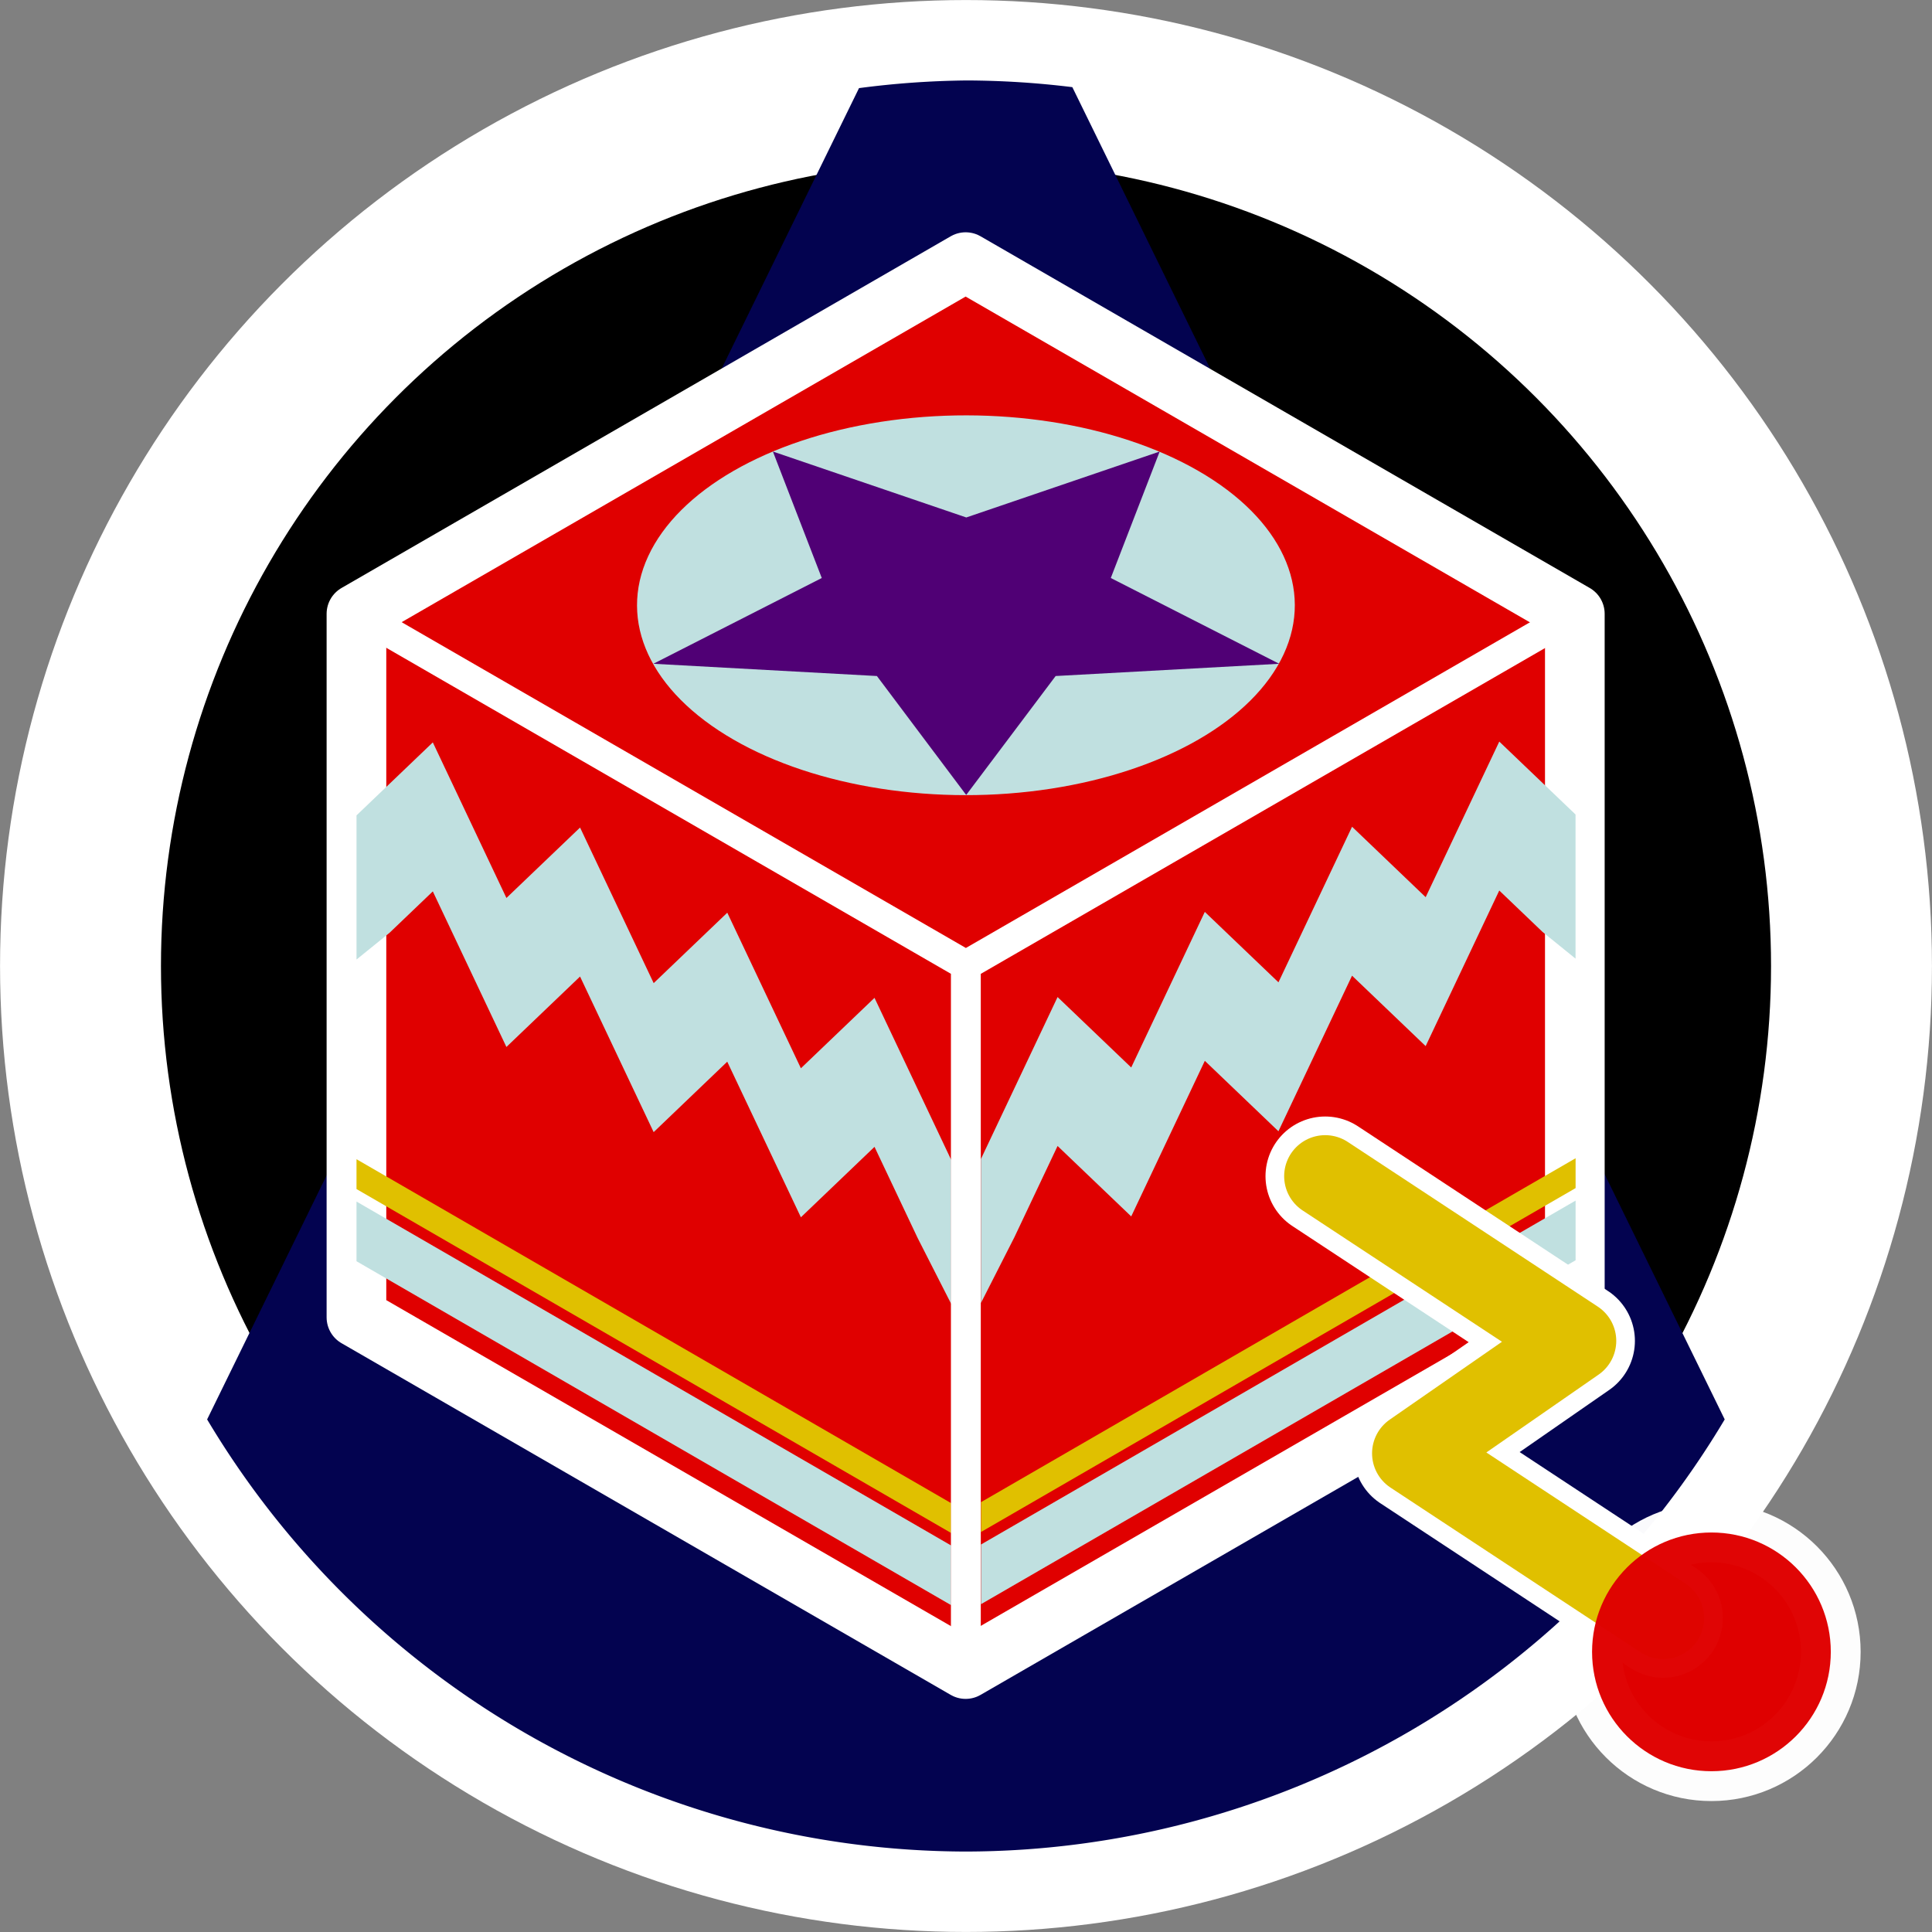 <?xml version="1.0" encoding="UTF-8"?>
<svg width="120" height="120" version="1.1" viewBox="0 0 120 120" xmlns="http://www.w3.org/2000/svg">
 <rect x="0" y="0" width="120" height="120" fill="#808080" stroke="none"/>
 <circle cx="60" cy="60" r="55" stop-color="#000000" stroke="#fff" stroke-linejoin="round" stroke-width="9.995" style="paint-order:stroke fill markers"/>
 <path transform="translate(-136.1 .898)" d="m196.1 4.1a55 55 0 0 0-6.645 0.475l-40.49 82.69a55 55 0 0 0 47.13 26.84 55 55 0 0 0 47.13-26.84l-40.52-82.75a55 55 0 0 0-6.615-0.416z" fill="#030350" stop-color="#000000" style="paint-order:stroke fill markers"/>
 <rect transform="matrix(-.867 .501 0 1 72.79 145.3)" x="-124.7" y="-45.23" width="46" height="46" opacity="0" stop-color="#000000" stroke-width="1.84" style="paint-order:stroke fill markers"/>
 <g transform="translate(.003 .001)">
  <path transform="matrix(.896 0 0 .896 6.322 7.398)" d="m59.88 9.913 42.23 24.38v48.77l-42.23 24.38-42.23-24.38 1e-6 -48.77z" fill="#e00000" stop-color="#000000" stroke="#fff" stroke-linejoin="round" stroke-width="4.136" style="-inkscape-stroke:none;font-variation-settings:normal;paint-order:stroke fill markers"/>
  <path d="m22.14 74.63v3.707l36.93 21.36v-3.707z" fill="#c0e0e0" stop-color="#000000" style="paint-order:stroke fill markers"/>
  <path d="m93.12 46.06-4.572 9.664-4.572-4.375-4.572 9.664-4.574-4.375-4.571 9.664-4.574-4.375-4.761 10.06v8.946l2.078-4.086 2.683-5.669 4.574 4.375 4.572-9.664 4.572 4.375 4.572-9.664 4.572 4.375 4.572-9.664 2.683 2.567 2.055 1.664v-8.953z" fill="#c0e0e0" stop-color="#000000" style="paint-order:stroke fill markers"/>
  <path d="m97.86 71.94-36.93 21.36v1.854l36.93-21.36z" fill="#e0c000" stop-color="#000000" style="paint-order:stroke fill markers"/>
  <path d="m97.86 74.57-36.93 21.36v3.707l36.93-21.36z" fill="#c0e0e0" stop-color="#000000" style="paint-order:stroke fill markers"/>
  <path d="m26.88 46.11-4.739 4.534v8.953l2.056-1.665 2.683-2.567 4.571 9.664 4.574-4.375 4.572 9.664 4.571-4.375 4.574 9.664 4.572-4.375 2.683 5.669 2.078 4.082v-8.946l-4.761-10.06-4.572 4.375-4.572-9.664-4.572 4.375-4.572-9.664-4.574 4.375z" fill="#c0e0e0" stop-color="#000000" style="paint-order:stroke fill markers"/>
  <path d="m22.14 72v1.854l36.93 21.36v-1.854z" fill="#e0c000" stop-color="#000000" style="paint-order:stroke fill markers"/>
  <path d="m97.85 38.09-37.86 21.86m-37.86-21.86 37.86 21.86m-0.002 43.72 1e-6 -43.72" fill="#e00000" stop-color="#000000" stroke="#fff" stroke-linecap="square" stroke-linejoin="round" stroke-width="1.854" style="paint-order:stroke fill markers"/>
  <circle transform="matrix(.866 -.5 .866 .5 0 0)" cx="-2.955" cy="72.23" r="16.68" fill="#c0e0e0" stop-color="#000000" style="paint-order:stroke fill markers"/>
  <path transform="matrix(-1.095 0 0 -.632 28.9 23.66)" d="m-28.41-40.69 5.064 11.69 12.68 1.204-9.552 8.429 2.773 12.43-10.97-6.48-10.97 6.48 2.773-12.43-9.552-8.429 12.68-1.204z" fill="#500075" stop-color="#000000" style="paint-order:stroke fill markers"/>
 </g>
 <g stroke-linecap="round" stroke-linejoin="round">
  <circle cx="106.3" cy="102.6" r="7.414" fill="#e00000" opacity=".978" stop-color="#000000" stroke="#fff" stroke-width="3.707" style="paint-order:stroke fill markers"/>
  <path d="m103.3 100.5-15.53-10.23 10.07-6.985-15.53-10.23" fill="none" stroke="#fff" stroke-width="7.414"/>
  <path d="m103.3 100.5-15.53-10.23 10.07-6.985-15.53-10.23" fill="none" stroke="#e0c000" stroke-width="5.097"/>
 </g>
 <circle cx="106.3" cy="102.6" r="7.414" fill="#e00000" opacity=".978" stop-color="#000000" style="paint-order:stroke fill markers"/>
</svg>
